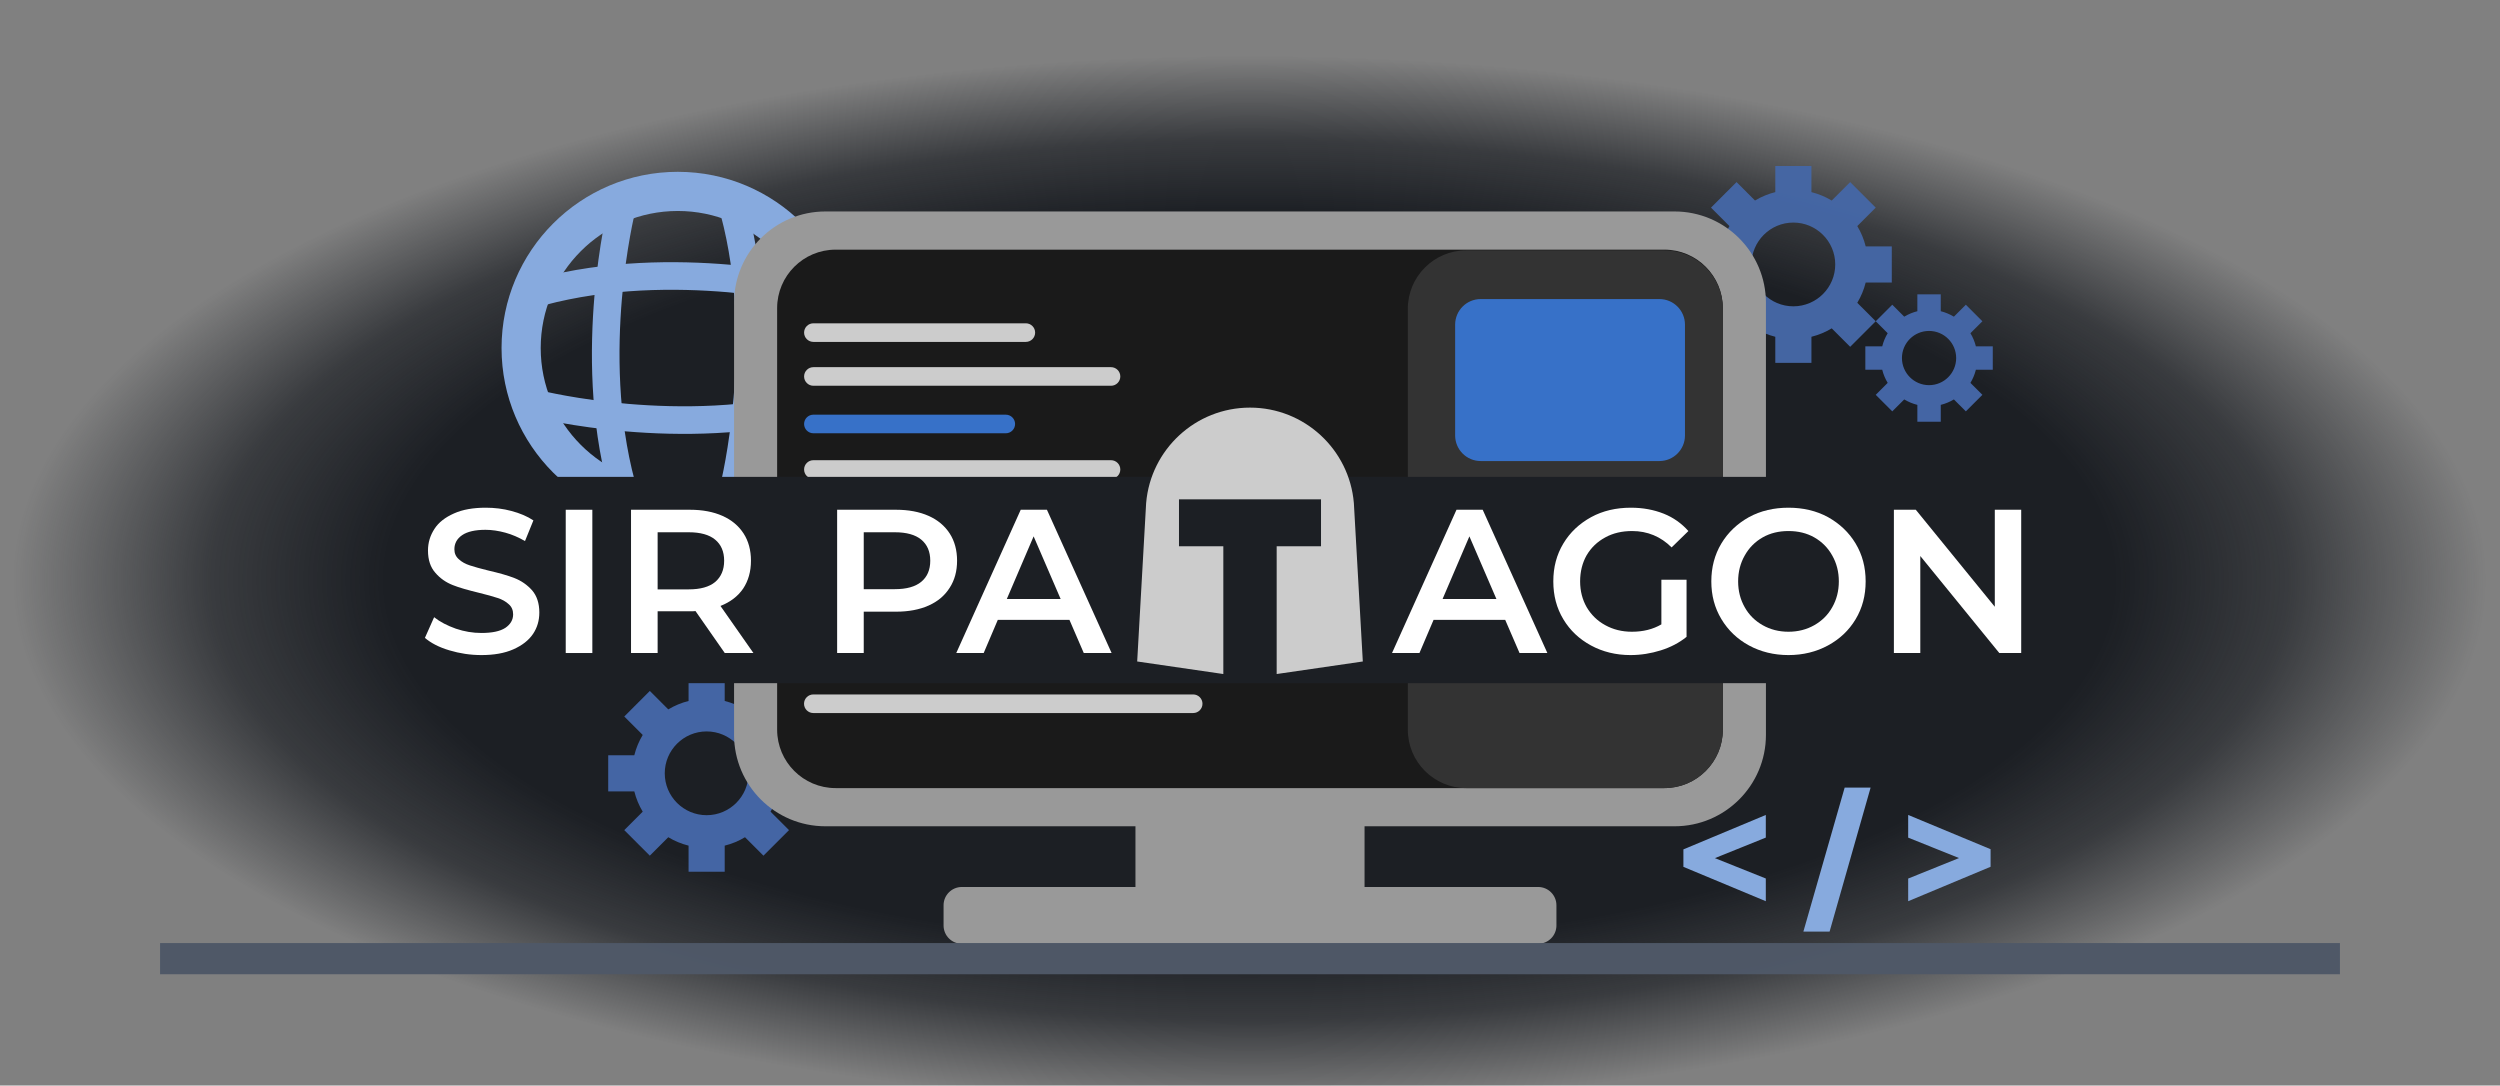 <?xml version="1.0" encoding="UTF-8" standalone="no"?>
<!DOCTYPE svg PUBLIC "-//W3C//DTD SVG 1.1//EN" "http://www.w3.org/Graphics/SVG/1.1/DTD/svg11.dtd">
<svg width="100%" height="100%" viewBox="0 0 684 297" version="1.1" xmlns="http://www.w3.org/2000/svg" xmlns:xlink="http://www.w3.org/1999/xlink" xml:space="preserve" xmlns:serif="http://www.serif.com/" style="fill-rule:evenodd;clip-rule:evenodd;">
    <rect x="0" y="0" width="684" height="297" fill="#808080" stroke="none"/>
    <g transform="matrix(0.941,0,0,0.847,30.666,24.19)">
        <g id="layer3">
            <rect x="-32.578" y="-28.574" width="726.638" height="350.832" style="fill:url(#_Radial1);"/>
        </g>
    </g>
    <g id="layer1">
        <path id="path1505-3" d="M198.279,191.787C200.26,192.281 202.127,193.065 203.831,194.091L208.881,189.041L215.872,196.032L210.822,201.082C211.848,202.786 212.632,204.653 213.126,206.634L220.264,206.634L220.264,216.52L213.126,216.52C212.632,218.501 211.849,220.368 210.822,222.073L215.872,227.123L208.881,234.114L203.831,229.064C202.127,230.09 200.26,230.873 198.279,231.367L198.279,238.505L188.393,238.505L188.393,231.367C186.412,230.874 184.545,230.09 182.84,229.064L177.79,234.114L170.8,227.123L175.85,222.073C174.824,220.368 174.04,218.501 173.546,216.52L166.408,216.52L166.408,206.634L173.546,206.634C174.04,204.653 174.823,202.787 175.85,201.082L170.8,196.032L177.79,189.041L182.84,194.091C184.545,193.065 186.412,192.281 188.393,191.787L188.393,184.649L198.279,184.649L198.279,191.787ZM193.336,200.118C199.66,200.118 204.795,205.253 204.795,211.577C204.795,217.901 199.66,223.036 193.336,223.036C187.012,223.036 181.877,217.901 181.877,211.577C181.877,205.253 187.012,200.118 193.336,200.118Z" style="fill:rgb(68,101,164);"/>
        <g>
            <path id="path1505" d="M495.607,52.561C497.588,53.055 499.455,53.839 501.16,54.865L506.21,49.815L513.2,56.806L508.15,61.856C509.177,63.561 509.96,65.427 510.454,67.408L517.592,67.408L517.592,77.295L510.454,77.295C509.96,79.275 509.177,81.142 508.15,82.847L513.2,87.897L506.21,94.888L501.16,89.838C499.455,90.864 497.588,91.648 495.607,92.142L495.607,99.279L485.721,99.279L485.721,92.142C483.74,91.648 481.873,90.864 480.169,89.838L475.119,94.888L468.128,87.897L473.178,82.847C472.152,81.142 471.368,79.276 470.874,77.295L463.736,77.295L463.736,67.408L470.874,67.408C471.368,65.427 472.152,63.561 473.178,61.856L468.128,56.806L475.119,49.815L480.169,54.865C481.873,53.839 483.74,53.055 485.721,52.561L485.721,45.423L495.607,45.423L495.607,52.561ZM490.664,60.893C496.988,60.893 502.123,66.027 502.123,72.351C502.123,78.676 496.988,83.81 490.664,83.81C484.34,83.81 479.205,78.676 479.205,72.351C479.205,66.027 484.34,60.893 490.664,60.893Z" style="fill:rgb(69,102,164);fill-opacity:0.99;"/>
            <path id="path1505-5" d="M530.991,85.149C532.273,85.469 533.482,85.976 534.585,86.64L537.855,83.371L542.381,87.897L539.111,91.166C539.776,92.27 540.283,93.478 540.603,94.761L545.224,94.761L545.224,101.161L540.603,101.161C540.283,102.444 539.776,103.652 539.111,104.756L542.381,108.025L537.855,112.551L534.585,109.282C533.482,109.946 532.273,110.454 530.991,110.773L530.991,115.394L524.59,115.394L524.59,110.773C523.308,110.454 522.1,109.946 520.996,109.282L517.726,112.551L513.2,108.025L516.47,104.756C515.806,103.652 515.298,102.444 514.978,101.161L510.357,101.161L510.357,94.761L514.978,94.761C515.298,93.478 515.805,92.27 516.47,91.166L513.2,87.897L517.726,83.371L520.996,86.64C522.099,85.976 523.308,85.469 524.59,85.149L524.59,80.528L530.991,80.528L530.991,85.149ZM527.791,90.543C531.885,90.543 535.209,93.867 535.209,97.961C535.209,102.055 531.885,105.38 527.791,105.38C523.696,105.38 520.372,102.055 520.372,97.961C520.372,93.867 523.696,90.543 527.791,90.543Z" style="fill:rgb(68,101,164);"/>
        </g>
        <path d="M511.798,215.492L500.573,254.891L493.402,254.891L504.699,215.492L511.798,215.492ZM483.125,246.571L460.578,237.172L460.578,232.391L483.125,222.969L483.125,229.165L469.197,234.782L483.125,240.36L483.125,246.571ZM522.078,222.969L544.625,232.344L544.625,237.149L522.078,246.571L522.078,240.374L535.993,234.763L522.078,229.18L522.078,222.969Z" style="fill:rgb(135,170,222);fill-rule:nonzero;"/>
        <g id="g1256" transform="matrix(1,0,0,1,92.758,-27.455)">
            <g id="path94" transform="matrix(1,0,0,1,-92.758,27.455)">
                <path d="M185.438,47.009C212.048,47.009 233.652,68.613 233.652,95.223C233.652,121.833 212.048,143.438 185.438,143.438C158.827,143.438 137.223,121.833 137.223,95.223C137.223,68.613 158.827,47.009 185.438,47.009ZM185.438,57.723C206.134,57.723 222.938,74.526 222.938,95.223C222.938,115.92 206.134,132.723 185.438,132.723C164.741,132.723 147.938,115.92 147.938,95.223C147.938,74.526 164.741,57.723 185.438,57.723Z" style="fill:rgb(135,170,222);"/>
            </g>
            <g id="path133-5" transform="matrix(1,0,0,1,4.085,0.809)">
                <path d="M73.193,83.968C73.193,83.968 63.488,123.015 73.193,159.235" style="fill:none;fill-rule:nonzero;stroke:rgb(135,170,222);stroke-width:7.55px;"/>
            </g>
            <g id="path133-3" transform="matrix(1,0,0,1,4.085,0.809)">
                <path d="M103.996,159.771C103.996,159.771 113.702,120.724 103.996,84.503" style="fill:none;fill-rule:nonzero;stroke:rgb(135,170,222);stroke-width:7.55px;"/>
            </g>
            <g id="path133-5-3" transform="matrix(-3.82857e-16,-1,1,-3.82857e-16,-29.19,211.273)">
                <path d="M73.193,83.968C73.193,83.968 63.488,123.015 73.193,159.235" style="fill:none;fill-rule:nonzero;stroke:rgb(135,170,222);stroke-width:7.55px;"/>
            </g>
            <g id="path133-3-2" transform="matrix(-3.82857e-16,-1,1,-3.82857e-16,-29.19,211.273)">
                <path d="M103.996,159.771C103.996,159.771 113.702,120.724 103.996,84.503" style="fill:none;fill-rule:nonzero;stroke:rgb(135,170,222);stroke-width:7.55px;"/>
            </g>
        </g>
        <g>
            <path id="rect24" d="M483.161,82.857C483.161,69.059 471.959,57.857 458.161,57.857L225.839,57.857C212.041,57.857 200.839,69.059 200.839,82.857L200.839,201.071C200.839,214.869 212.041,226.071 225.839,226.071L458.161,226.071C471.959,226.071 483.161,214.869 483.161,201.071L483.161,82.857Z" style="fill:rgb(153,153,153);"/>
            <path id="rect26" d="M471.375,84.304C471.375,75.473 464.206,68.304 455.375,68.304L228.625,68.304C219.794,68.304 212.625,75.473 212.625,84.304L212.625,199.625C212.625,208.456 219.794,215.625 228.625,215.625L455.375,215.625C464.206,215.625 471.375,208.456 471.375,199.625L471.375,84.304Z" style="fill:rgb(26,26,26);"/>
            <rect id="rect88" x="310.661" y="218.571" width="62.679" height="35.893" style="fill:rgb(153,153,153);"/>
            <path id="rect90" d="M425.839,247.679C425.839,244.919 423.599,242.679 420.839,242.679L263.161,242.679C260.401,242.679 258.161,244.919 258.161,247.679L258.161,253.214C258.161,255.974 260.401,258.214 263.161,258.214L420.839,258.214C423.599,258.214 425.839,255.974 425.839,253.214L425.839,247.679Z" style="fill:rgb(153,153,153);"/>
            <rect id="rect1492" x="43.796" y="258.025" width="596.409" height="8.531" style="fill:rgb(79,88,103);fill-opacity:0.99;"/>
        </g>
        <g>
            <path id="rect1004" d="M471.375,84.497C471.375,75.667 464.206,68.497 455.375,68.497L401.179,68.497C392.348,68.497 385.179,75.667 385.179,84.497L385.179,199.625C385.179,208.456 392.348,215.625 401.179,215.625L455.375,215.625C464.206,215.625 471.375,208.456 471.375,199.625L471.375,84.497Z" style="fill:rgb(51,51,51);"/>
            <path id="rect1058" d="M461.008,88.822C461.008,84.959 457.872,81.822 454.008,81.822L405.126,81.822C401.263,81.822 398.126,84.959 398.126,88.822L398.126,119.143C398.126,123.006 401.263,126.143 405.126,126.143L454.008,126.143C457.872,126.143 461.008,123.006 461.008,119.143L461.008,88.822Z" style="fill:rgb(55,113,200);"/>
        </g>
        <g>
            <g id="rect1008" transform="matrix(1,0,0,1,0.625,0.063)">
                <path d="M282.589,90.937C282.589,89.533 281.449,88.393 280.045,88.393L221.92,88.393C220.515,88.393 219.375,89.533 219.375,90.937C219.375,92.342 220.515,93.482 221.92,93.482L280.045,93.482C281.449,93.482 282.589,92.342 282.589,90.937Z" style="fill:rgb(204,204,204);"/>
            </g>
            <g id="rect1008-0" transform="matrix(1,0,0,1,0.625,0.143)">
                <path d="M305.893,102.857C305.893,101.453 304.753,100.312 303.348,100.312L221.92,100.312C220.515,100.312 219.375,101.453 219.375,102.857C219.375,104.262 220.515,105.402 221.92,105.402L303.348,105.402C304.753,105.402 305.893,104.262 305.893,102.857Z" style="fill:rgb(204,204,204);"/>
            </g>
            <g id="rect1008-0-3" transform="matrix(1,0,0,1,0.177,-0.862)">
                <path d="M277.551,116.862C277.551,115.458 276.411,114.317 275.007,114.317L222.367,114.317C220.963,114.317 219.823,115.458 219.823,116.862C219.823,118.266 220.963,119.407 222.367,119.407L275.007,119.407C276.411,119.407 277.551,118.266 277.551,116.862Z" style="fill:rgb(55,113,200);"/>
            </g>
            <g id="rect1008-0-8" transform="matrix(1,0,0,1,0.223,-0.116)">
                <path d="M306.295,128.571C306.295,127.167 305.154,126.027 303.75,126.027L222.321,126.027C220.917,126.027 219.777,127.167 219.777,128.571C219.777,129.976 220.917,131.116 222.321,131.116L303.75,131.116C305.154,131.116 306.295,129.976 306.295,128.571Z" style="fill:rgb(204,204,204);"/>
            </g>
            <path id="rect1008-0-36" d="M293.705,178.661C293.705,177.256 292.565,176.116 291.161,176.116L223.125,176.116C221.721,176.116 220.58,177.256 220.58,178.661C220.58,180.065 221.721,181.205 223.125,181.205L291.161,181.205C292.565,181.205 293.705,180.065 293.705,178.661Z" style="fill:rgb(204,204,204);"/>
            <g id="rect1008-0-2" transform="matrix(1,0,0,1,-0.866,-0.045)">
                <path d="M329.866,192.589C329.866,191.185 328.726,190.045 327.321,190.045L223.393,190.045C221.988,190.045 220.848,191.185 220.848,192.589C220.848,193.994 221.988,195.134 223.393,195.134L327.321,195.134C328.726,195.134 329.866,193.994 329.866,192.589Z" style="fill:rgb(204,204,204);"/>
            </g>
        </g>
        <g id="layer2">
            <rect id="rect1203" x="116.688" y="130.471" width="450.625" height="56.445" style="fill:rgb(28,31,36);"/>
            <g transform="matrix(1,0,0,1,114.296,178.668)">
                <g transform="matrix(56,0,0,56,0,0)">
                    <path d="M0.311,0.01C0.257,0.01 0.205,0.002 0.155,-0.013C0.104,-0.028 0.064,-0.049 0.035,-0.074L0.08,-0.175C0.109,-0.152 0.144,-0.134 0.186,-0.119C0.227,-0.105 0.269,-0.098 0.311,-0.098C0.363,-0.098 0.402,-0.106 0.428,-0.123C0.453,-0.14 0.466,-0.162 0.466,-0.189C0.466,-0.209 0.459,-0.226 0.445,-0.238C0.43,-0.252 0.412,-0.262 0.39,-0.269C0.368,-0.276 0.338,-0.285 0.3,-0.294C0.247,-0.307 0.203,-0.319 0.171,-0.332C0.138,-0.345 0.109,-0.365 0.086,-0.392C0.062,-0.419 0.05,-0.455 0.05,-0.501C0.05,-0.54 0.061,-0.575 0.082,-0.607C0.102,-0.638 0.134,-0.663 0.177,-0.682C0.219,-0.701 0.271,-0.71 0.332,-0.71C0.375,-0.71 0.417,-0.705 0.458,-0.694C0.499,-0.683 0.535,-0.668 0.565,-0.648L0.524,-0.547C0.493,-0.565 0.461,-0.579 0.428,-0.588C0.395,-0.597 0.362,-0.602 0.331,-0.602C0.28,-0.602 0.242,-0.593 0.217,-0.576C0.192,-0.559 0.179,-0.536 0.179,-0.507C0.179,-0.487 0.186,-0.471 0.201,-0.458C0.215,-0.445 0.233,-0.435 0.255,-0.428C0.277,-0.421 0.307,-0.412 0.345,-0.403C0.397,-0.391 0.44,-0.379 0.473,-0.366C0.506,-0.353 0.535,-0.333 0.559,-0.306C0.582,-0.279 0.594,-0.243 0.594,-0.198C0.594,-0.159 0.584,-0.124 0.563,-0.093C0.542,-0.062 0.51,-0.037 0.467,-0.018C0.424,0.001 0.372,0.01 0.311,0.01Z" style="fill:white;fill-rule:nonzero;"/>
                </g>
                <g transform="matrix(56,0,0,56,35.224,0)">
                    <rect x="0.094" y="-0.7" width="0.13" height="0.7" style="fill:white;fill-rule:nonzero;"/>
                </g>
                <g transform="matrix(56,0,0,56,53.088,0)">
                    <path d="M0.552,-0L0.409,-0.205C0.403,-0.204 0.394,-0.204 0.382,-0.204L0.224,-0.204L0.224,-0L0.094,-0L0.094,-0.7L0.382,-0.7C0.443,-0.7 0.496,-0.69 0.541,-0.67C0.586,-0.65 0.62,-0.621 0.644,-0.584C0.668,-0.547 0.68,-0.502 0.68,-0.451C0.68,-0.398 0.667,-0.353 0.642,-0.315C0.616,-0.277 0.579,-0.249 0.531,-0.23L0.692,-0L0.552,-0ZM0.549,-0.451C0.549,-0.496 0.534,-0.53 0.505,-0.554C0.476,-0.578 0.433,-0.59 0.376,-0.59L0.224,-0.59L0.224,-0.311L0.376,-0.311C0.433,-0.311 0.476,-0.323 0.505,-0.347C0.534,-0.372 0.549,-0.406 0.549,-0.451Z" style="fill:white;fill-rule:nonzero;"/>
                </g>
                <g transform="matrix(56,0,0,56,109.48,0)">
                    <path d="M0.382,-0.7C0.443,-0.7 0.496,-0.69 0.541,-0.67C0.586,-0.65 0.62,-0.621 0.644,-0.584C0.668,-0.547 0.68,-0.502 0.68,-0.451C0.68,-0.4 0.668,-0.356 0.644,-0.319C0.62,-0.281 0.586,-0.252 0.541,-0.232C0.496,-0.212 0.443,-0.202 0.382,-0.202L0.224,-0.202L0.224,-0L0.094,-0L0.094,-0.7L0.382,-0.7ZM0.376,-0.312C0.433,-0.312 0.476,-0.324 0.505,-0.348C0.534,-0.372 0.549,-0.406 0.549,-0.451C0.549,-0.496 0.534,-0.53 0.505,-0.554C0.476,-0.578 0.433,-0.59 0.376,-0.59L0.224,-0.59L0.224,-0.312L0.376,-0.312Z" style="fill:white;fill-rule:nonzero;"/>
                </g>
                <g transform="matrix(56,0,0,56,147.616,0)">
                    <path d="M0.548,-0.162L0.198,-0.162L0.129,-0L-0.005,-0L0.31,-0.7L0.438,-0.7L0.754,-0L0.618,-0L0.548,-0.162ZM0.505,-0.264L0.373,-0.57L0.242,-0.264L0.505,-0.264Z" style="fill:white;fill-rule:nonzero;"/>
                </g>
                <g transform="matrix(56,0,0,56,266.841,0)">
                    <path d="M0.548,-0.162L0.198,-0.162L0.129,-0L-0.005,-0L0.31,-0.7L0.438,-0.7L0.754,-0L0.618,-0L0.548,-0.162ZM0.505,-0.264L0.373,-0.57L0.242,-0.264L0.505,-0.264Z" style="fill:white;fill-rule:nonzero;"/>
                </g>
                <g transform="matrix(56,0,0,56,308.225,0)">
                    <path d="M0.572,-0.358L0.695,-0.358L0.695,-0.079C0.659,-0.05 0.617,-0.028 0.569,-0.013C0.521,0.002 0.472,0.01 0.421,0.01C0.35,0.01 0.285,-0.006 0.228,-0.037C0.171,-0.068 0.126,-0.11 0.093,-0.165C0.06,-0.22 0.044,-0.281 0.044,-0.35C0.044,-0.419 0.06,-0.48 0.093,-0.535C0.126,-0.59 0.171,-0.632 0.229,-0.664C0.286,-0.695 0.351,-0.71 0.423,-0.71C0.482,-0.71 0.535,-0.7 0.583,-0.681C0.631,-0.662 0.671,-0.633 0.704,-0.596L0.622,-0.516C0.569,-0.569 0.504,-0.596 0.429,-0.596C0.38,-0.596 0.336,-0.586 0.298,-0.565C0.259,-0.544 0.229,-0.515 0.207,-0.478C0.186,-0.441 0.175,-0.398 0.175,-0.35C0.175,-0.303 0.186,-0.261 0.207,-0.224C0.229,-0.187 0.259,-0.157 0.298,-0.136C0.336,-0.115 0.379,-0.104 0.428,-0.104C0.483,-0.104 0.531,-0.116 0.572,-0.14L0.572,-0.358Z" style="fill:white;fill-rule:nonzero;"/>
                </g>
                <g transform="matrix(56,0,0,56,351.457,0)">
                    <path d="M0.421,0.01C0.35,0.01 0.285,-0.006 0.228,-0.037C0.171,-0.068 0.126,-0.111 0.093,-0.166C0.06,-0.221 0.044,-0.282 0.044,-0.35C0.044,-0.418 0.06,-0.48 0.093,-0.535C0.126,-0.59 0.171,-0.632 0.228,-0.664C0.285,-0.695 0.35,-0.71 0.421,-0.71C0.492,-0.71 0.557,-0.695 0.614,-0.664C0.671,-0.632 0.716,-0.59 0.749,-0.535C0.782,-0.48 0.798,-0.419 0.798,-0.35C0.798,-0.281 0.782,-0.22 0.749,-0.165C0.716,-0.11 0.671,-0.068 0.614,-0.037C0.557,-0.006 0.492,0.01 0.421,0.01ZM0.421,-0.104C0.468,-0.104 0.51,-0.115 0.547,-0.136C0.584,-0.157 0.614,-0.186 0.635,-0.224C0.656,-0.261 0.667,-0.303 0.667,-0.35C0.667,-0.397 0.656,-0.439 0.635,-0.476C0.614,-0.514 0.584,-0.544 0.547,-0.565C0.51,-0.586 0.468,-0.596 0.421,-0.596C0.374,-0.596 0.332,-0.586 0.295,-0.565C0.258,-0.544 0.228,-0.514 0.207,-0.476C0.186,-0.439 0.175,-0.397 0.175,-0.35C0.175,-0.303 0.186,-0.261 0.207,-0.224C0.228,-0.186 0.258,-0.157 0.295,-0.136C0.332,-0.115 0.374,-0.104 0.421,-0.104Z" style="fill:white;fill-rule:nonzero;"/>
                </g>
                <g transform="matrix(56,0,0,56,398.609,0)">
                    <path d="M0.716,-0.7L0.716,-0L0.609,-0L0.223,-0.474L0.223,-0L0.094,-0L0.094,-0.7L0.201,-0.7L0.587,-0.226L0.587,-0.7L0.716,-0.7Z" style="fill:white;fill-rule:nonzero;"/>
                </g>
            </g>
            <path id="path1258" d="M334.703,149.454L334.703,184.414L311.133,180.981L313.498,139.138C313.513,138.65 313.54,138.164 313.58,137.68L313.586,137.579L313.589,137.578C314.839,122.99 327.091,111.523 342,111.523C356.909,111.523 369.162,122.99 370.411,137.578L370.414,137.579L370.42,137.68C370.46,138.163 370.487,138.649 370.502,139.138L372.867,180.981L349.297,184.414L349.297,149.454L361.429,149.454L361.429,136.618L322.571,136.618L322.571,149.454L334.703,149.454Z" style="fill:rgb(204,204,204);"/>
        </g>
    </g>
    <defs>
        <radialGradient id="_Radial1" cx="0" cy="0" r="1" gradientUnits="userSpaceOnUse" gradientTransform="matrix(362.892,0,0,169.531,330.741,158.883)"><stop offset="0" style="stop-color:rgb(28,31,36);stop-opacity:1"/><stop offset="0.7" style="stop-color:rgb(28,31,36);stop-opacity:1"/><stop offset="0.84" style="stop-color:rgb(28,31,36);stop-opacity:0.71"/><stop offset="1" style="stop-color:rgb(28,31,36);stop-opacity:0"/></radialGradient>
    </defs>
</svg>
